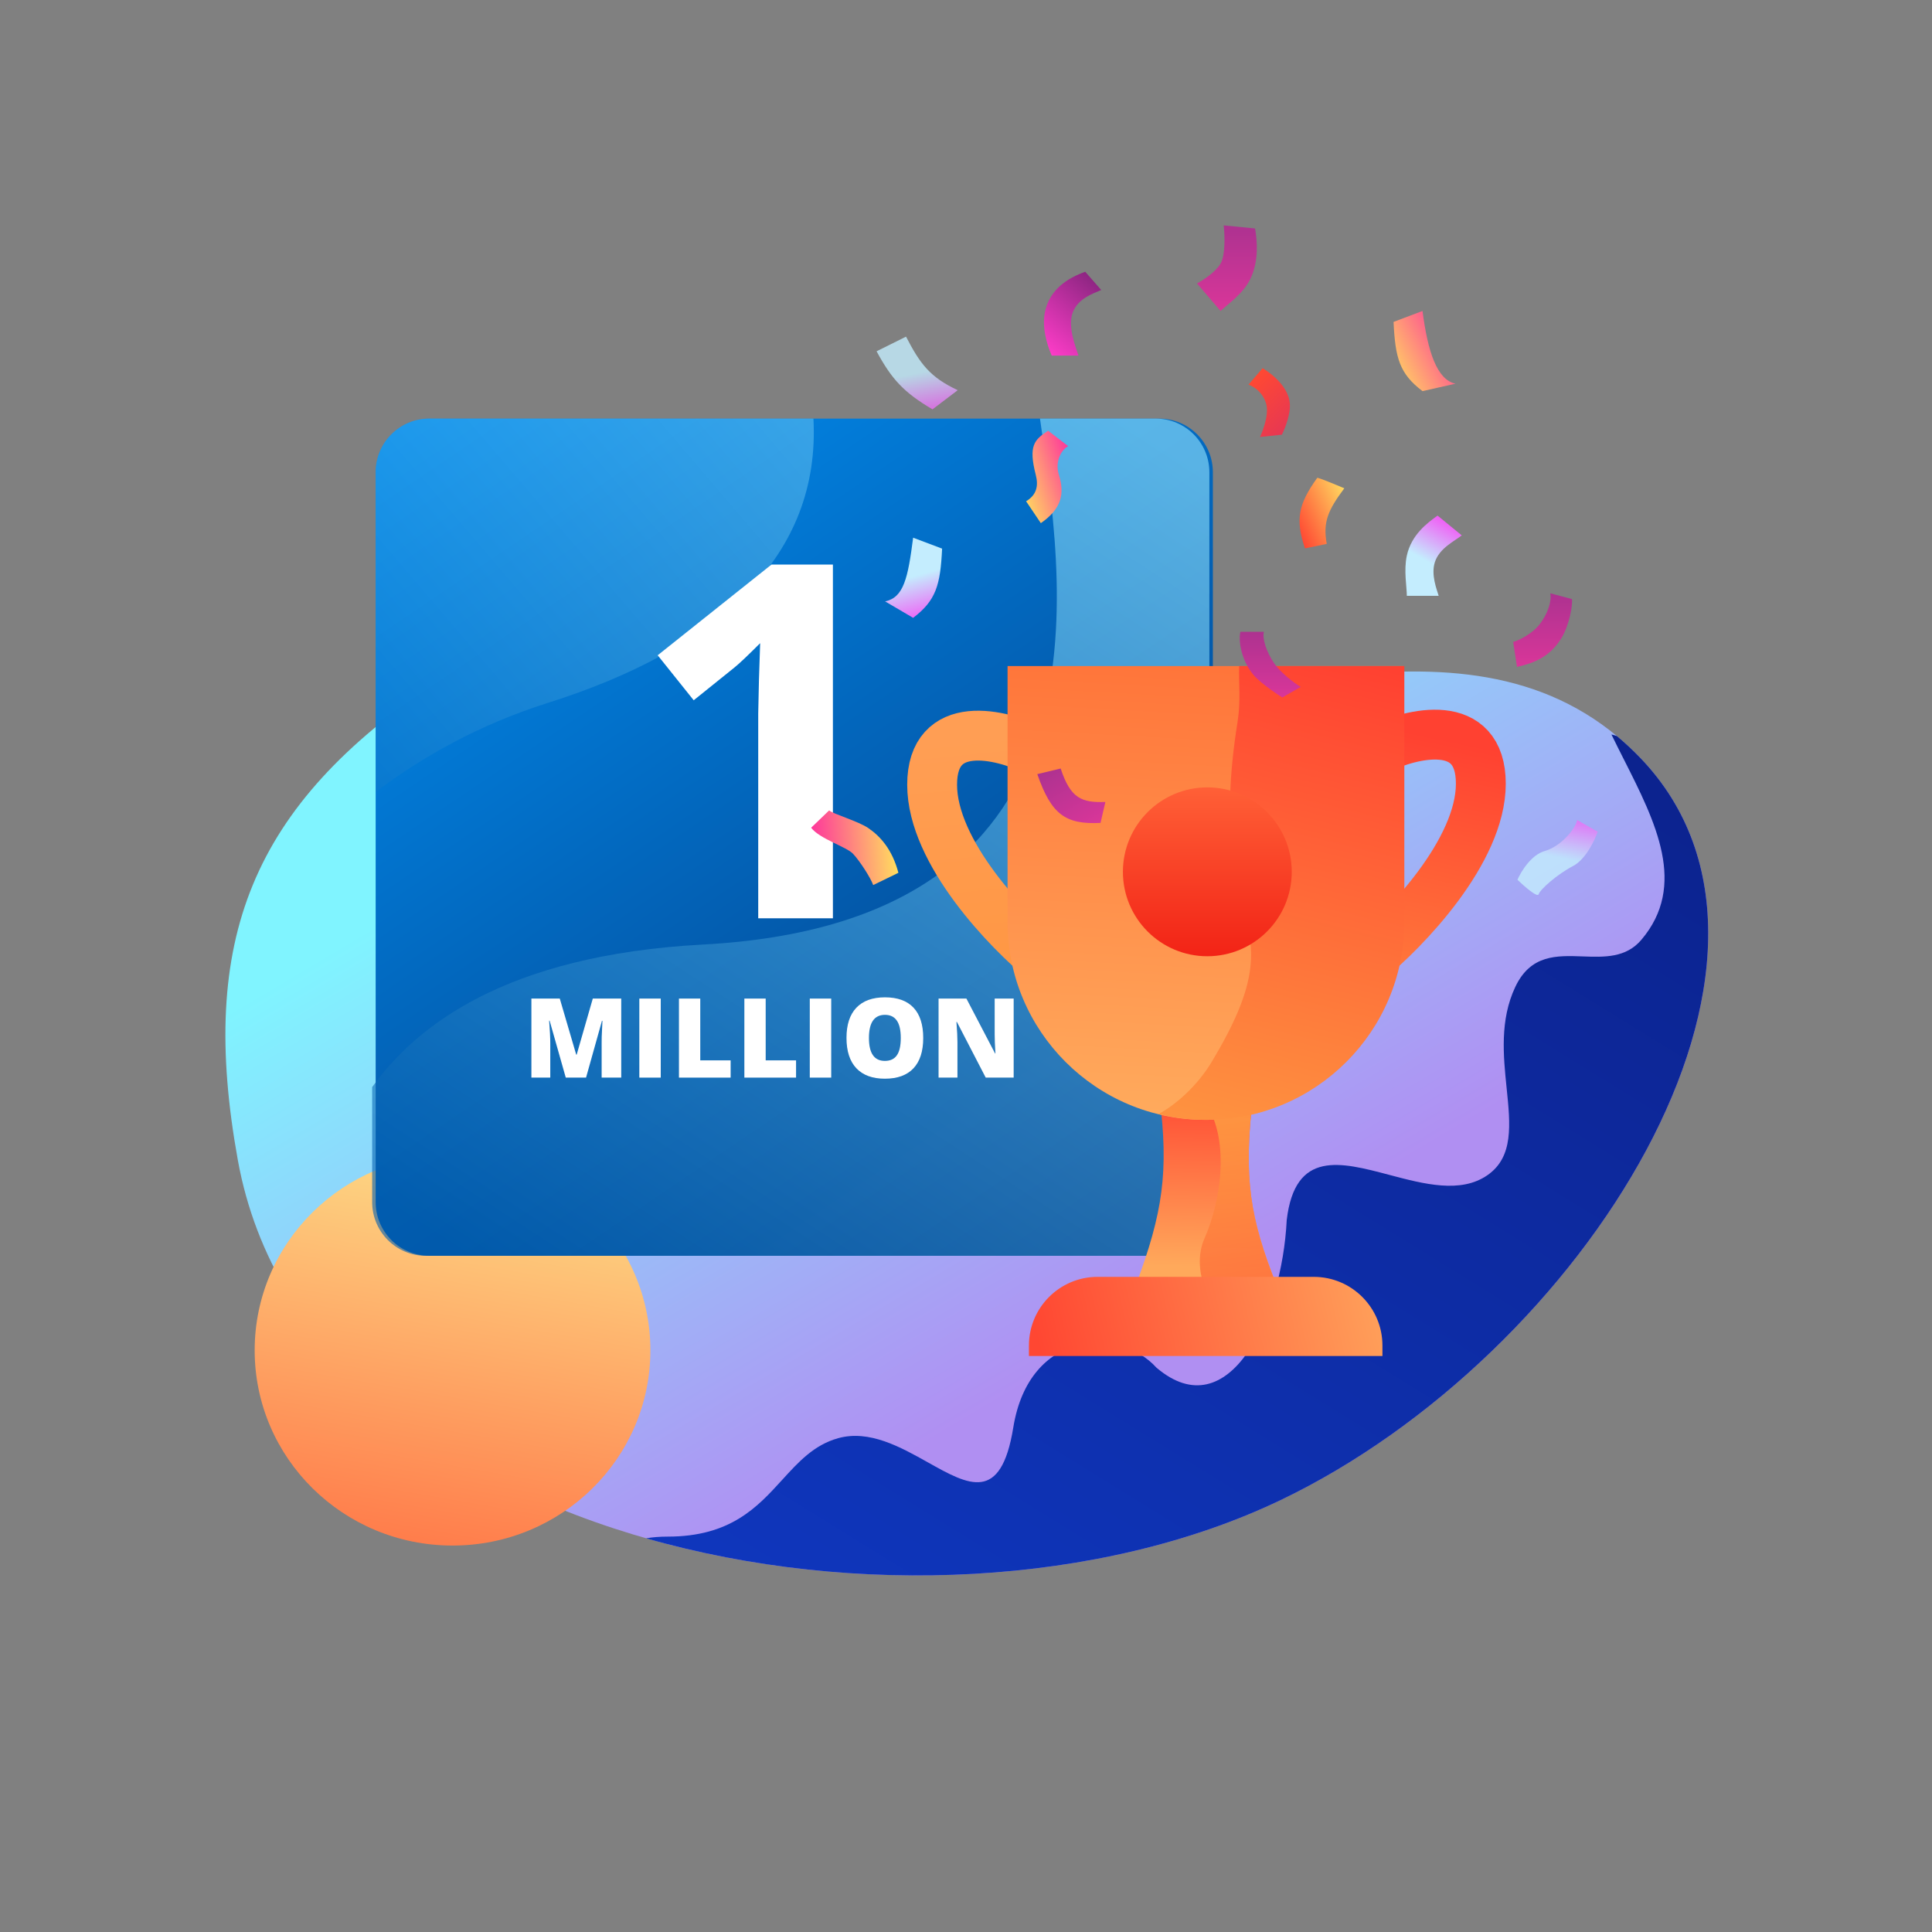 <svg width="180" height="180" viewBox="0 0 180 180" fill="none" xmlns="http://www.w3.org/2000/svg">
    <rect x="0" y="0" width="180" height="180" fill="#808080" stroke="none"/>
    <path d="M0.541 8.30876e-07C0.352 0.143 0.172 0.297 3.79394e-06 0.463C0.19 0.323 0.371 0.168 0.541 8.30876e-07V8.30876e-07Z" transform="translate(73.441 72.311)" fill="#466633"/>
    <path d="M131.828 12.76C116.948 -2.728 93.836 8.965 74.601 8.583C49.42 8.083 40.7 -8.368 19.751 5.631C2.416 17.216 -2.559 29.7 1.159 50.234C7.72 86.472 65.095 97.791 98.285 81.92C126.474 68.441 149.834 31.501 131.828 12.76Z"
          transform="translate(21 57.853)" fill="url(#paint0_linear)"/>
    <path d="M90.435 0.145C91.182 0.765 91.912 1.444 92.624 2.184C110.63 20.925 87.269 57.865 59.081 71.344C42.333 79.352 19.428 80.437 0 74.892C0.573 74.788 1.241 74.732 2.015 74.732C7.858 74.732 10.367 71.976 12.676 69.44C14.199 67.768 15.634 66.191 17.882 65.564C20.788 64.754 23.703 66.389 26.271 67.829C30.038 69.942 33.058 71.635 34.202 64.568C35.685 55.409 44.101 55.185 47.537 58.988C54.318 64.767 59.243 54.18 59.678 45.237C60.454 38.708 64.667 39.822 69.235 41.031C72.473 41.888 75.89 42.792 78.387 41.053C80.823 39.355 80.517 36.364 80.166 32.943C79.859 29.935 79.517 26.597 80.975 23.515C82.401 20.5 84.831 20.588 87.259 20.677C89.271 20.75 91.281 20.823 92.717 19.131C97.024 14.061 94.047 8.173 91.1 2.344C90.704 1.561 90.308 0.779 89.931 0C90.099 0.04 90.267 0.088 90.435 0.145Z"
          transform="translate(60.203 68.43)" fill="url(#paint1_linear)"/>
    <ellipse cx="18.434" cy="18.191" rx="18.434" ry="18.191" transform="translate(23.727 107.614)" fill="url(#paint2_linear)"/>
    <path d="M5.41 0.285L2.486 0C2.583 0.854 2.661 2.762 2.193 3.559C1.725 4.356 0.536 5.124 0 5.409L2.193 7.971C2.778 7.402 4.284 6.406 4.971 4.982C5.777 3.315 5.605 1.423 5.41 0.285Z"
          transform="translate(111.523 21)" fill="url(#paint3_linear)"/>
    <path d="M5.359 0.29L2.462 0C2.559 0.869 3.102 2.32 2.462 3.551C1.896 4.64 0.531 5.214 0 5.504L2.098 7.602C2.677 7.022 3.993 6.129 4.748 4.952C5.825 3.273 5.552 1.448 5.359 0.29Z"
          transform="translate(137.93 51.621) scale(-1 1) rotate(-45)" fill="url(#paint4_linear)"/>
    <path d="M5.078 0L2.824 0.146C3.176 1.027 3.746 2.19 3.263 3.407C2.703 4.817 0.564 5.658 0 5.965L1.762 7.727C2.791 7.334 4.311 6.508 5.113 5.258C6.257 3.474 5.82 1.555 5.078 0Z"
          transform="translate(104.699 28.912) scale(-1 1) rotate(-45)" fill="url(#paint5_linear)"/>
    <path d="M4.699 0L2.691 0.154C2.691 0.154 3.285 1.322 2.592 2.576C1.997 3.651 0 4.361 0 4.361L1.592 5.653C1.592 5.653 3.34 5.075 4.153 4.137C5.444 2.65 4.699 0 4.699 0Z"
          transform="translate(114.31 37.627) rotate(-45)" fill="url(#paint6_linear)"/>
    <path d="M0 1.495L1.893 0L5.971 4.62L4.223 5.979L0 1.495Z" transform="translate(103.561 48.9)" fill="url(#paint7_linear)"/>
    <path d="M0 5C0 2.239 2.239 0 5 0H73C75.761 0 78 2.239 78 5V73C78 75.761 75.761 78 73 78H5C2.239 78 0 75.761 0 73V5Z" transform="translate(35 39)" fill="url(#paint8_linear)"/>
    <path opacity="0.6"
          d="M0 62.283C4.022 56.708 12.257 49.994 30.826 49C68.944 46.959 64.635 16.881 62.398 1.258C62.336 0.827 62.275 0.408 62.218 0H73C75.762 0 78 2.238 78 5V73C78 75.762 75.762 78 73 78H5C2.238 78 0 75.762 0 73V62.283Z"
          transform="translate(34.674 39)" fill="url(#paint9_linear)"/>
    <path opacity="0.4" d="M0 34.789C4.228 31.586 9.571 28.53 16 26.5C32.174 21.393 41.463 12.662 40.785 0H5C2.238 0 0 2.238 0 5V34.789Z" transform="translate(35 39)" fill="url(#paint10_linear)"/>
    <path d="M3.202 7.48L1.699 2.176H1.654C1.724 3.079 1.759 3.781 1.759 4.281V7.48H0V0.116H2.644L4.177 5.344H4.217L5.72 0.116H8.369V7.48H6.545V4.251C6.545 4.083 6.546 3.897 6.55 3.692C6.556 3.487 6.58 2.985 6.62 2.186H6.575L5.092 7.48H3.202Z"
          transform="translate(49.509 92.919)" fill="white"/>
    <path d="M10.056 7.48V0.116H12.051V7.48H10.056Z" transform="translate(49.509 92.919)" fill="white"/>
    <path d="M13.748 7.48V0.116H15.733V5.873H18.563V7.48H13.748Z" transform="translate(49.509 92.919)" fill="white"/>
    <path d="M19.842 7.48V0.116H21.828V5.873H24.658V7.48H19.842Z" transform="translate(49.509 92.919)" fill="white"/>
    <path d="M25.937 7.48V0.116H27.933V7.48H25.937Z" transform="translate(49.509 92.919)" fill="white"/>
    <path d="M36.505 3.788C36.505 5.027 36.202 5.969 35.595 6.614C34.989 7.258 34.101 7.581 32.931 7.581C31.779 7.581 30.894 7.257 30.277 6.609C29.664 5.96 29.357 5.017 29.357 3.778C29.357 2.552 29.662 1.617 30.272 0.972C30.886 0.324 31.775 0 32.941 0C34.111 0 34.997 0.321 35.6 0.962C36.204 1.603 36.505 2.545 36.505 3.788ZM31.448 3.788C31.448 5.212 31.943 5.923 32.931 5.923C33.434 5.923 33.806 5.751 34.047 5.405C34.292 5.059 34.414 4.52 34.414 3.788C34.414 3.052 34.29 2.51 34.042 2.161C33.798 1.808 33.431 1.632 32.941 1.632C31.946 1.632 31.448 2.351 31.448 3.788Z"
          transform="translate(49.509 92.919)" fill="white"/>
    <path d="M44.932 7.48H42.328L39.644 2.292H39.599C39.663 3.108 39.694 3.731 39.694 4.161V7.48H37.935V0.116H40.529L43.203 5.233H43.233C43.186 4.491 43.163 3.895 43.163 3.445V0.116H44.932V7.48Z"
          transform="translate(49.509 92.919)" fill="white"/>
    <path d="M16.325 32.956H9.367V13.886L9.435 10.752L9.547 7.326C8.391 8.483 7.588 9.242 7.138 9.603L3.355 12.646L0 8.453L10.605 0H16.325V32.956Z" transform="translate(61.275 52.597)" fill="white"/>
    <path d="M0 4.575C0 -1.718 6.39 -0.177 9.586 1.38L10.569 21.046C7.046 18.178 0 10.868 0 4.575Z" transform="translate(86.844 68.538)" stroke="url(#paint11_linear)" stroke-width="4.645"/>
    <path d="M2.218 0H10.918C10.014 7.511 10.649 11.295 13.136 17.537H0C2.527 10.779 3.093 6.944 2.218 0Z" transform="translate(105.813 102.223)" fill="url(#paint12_linear)"/>
    <path d="M0 0H36.867V23.848C36.867 34.028 28.614 42.281 18.434 42.281V42.281C8.253 42.281 0 34.028 0 23.848V0Z" transform="translate(93.872 62.053)" fill="url(#paint13_linear)"/>
    <path opacity="0.9"
          d="M0.365 17.537C-0.065 16.164 -0.202 14.595 0.438 13.153C2.03 9.566 2.827 3.786 0.438 0.399C0.341 0.261 0.271 0.128 0.226 0H4.947C4.043 7.511 4.678 11.295 7.165 17.537H0.365Z"
          transform="translate(111.783 102.223)" fill="url(#paint14_linear)"/>
    <path d="M0 6.398C0 2.865 2.865 0 6.398 0H26.537C30.07 0 32.935 2.865 32.935 6.398V7.375H0V6.398Z" transform="translate(95.863 118.962)" fill="url(#paint15_linear)"/>
    <path d="M0 4.575C0 -1.718 6.39 -0.177 9.586 1.38L10.569 21.046C7.046 18.178 0 10.868 0 4.575Z" transform="translate(137.966 68.443) scale(-1 1)" stroke="url(#paint16_linear)" stroke-width="4.645"/>
    <path d="M7.349 5.242C4.154 25.224 13.392 22.832 4.95 36.873C3.553 39.197 1.531 40.908 0 41.738C1.428 42.093 2.921 42.281 4.459 42.281C14.639 42.281 22.893 34.027 22.893 23.845V0H7.505C7.451 1.631 7.672 3.22 7.349 5.242Z"
          transform="translate(107.946 62.053)" fill="url(#paint17_linear)"/>
    <ellipse cx="7.865" cy="7.866" rx="7.865" ry="7.866" transform="translate(104.619 73.359)" fill="url(#paint18_linear)"/>
    <path d="M0.357 6.856L0 4.531C0.476 4.411 1.762 3.798 2.473 2.879C3.2 1.94 3.612 0.755 3.453 0L5.477 0.536C5.557 1.053 5.249 2.999 4.44 4.265C3.388 5.909 1.985 6.498 0.357 6.856Z"
          transform="translate(140.979 55.276)" fill="url(#paint19_linear)"/>
    <path d="M2.263 8.291L0 7.755C0.138 6.476 1.926 4.552 2.124 3.687C2.323 2.822 2.403 0.95 2.263 0.212L4.866 0C5.474 2.158 5.148 3.776 4.573 5.006C4.082 6.059 2.422 7.795 2.263 8.291Z"
          transform="matrix(0.861 -0.509 -0.508 -0.861 79.513 83.794)" fill="url(#paint20_linear)"/>
    <path opacity="0.8" d="M2.745 6.776C4.059 4.233 4.976 2.996 7.563 1.786L5.21 0C2.532 1.584 1.42 2.792 0 5.41L2.745 6.776Z" transform="translate(81.668 38.139) scale(1 -1)" fill="url(#paint21_linear)"/>
    <path d="M0.061 0H2.251C2.087 0.574 2.448 1.854 3.246 2.989C3.833 3.824 5.109 4.806 5.683 5.133L3.962 6.117C3.962 6.117 2.003 4.889 1.256 3.986C0.119 2.612 -0.138 0.797 0.061 0Z"
          transform="translate(115.504 58.864)" fill="url(#paint22_linear)"/>
    <path d="M4.172 0.975C3.405 0.65 1.827 -2.77824e-05 1.65 0C-0.103 2.438 -0.416 3.858 0.506 6.576L2.535 6.157C2.155 4.121 2.668 2.988 4.172 0.975Z" transform="translate(121.076 44.516)"
          fill="url(#paint23_linear)"/>
    <path d="M2.431 0.635L0.285 0C-0.47 3.925 0.211 5.391 3.114 6.882L4.48 5.418C2.536 4.381 1.829 3.522 2.431 0.635Z" transform="matrix(0.866 -0.5 0.5 0.866 96.397 72.266)"
          fill="url(#paint24_linear)"/>
    <path d="M2.61 0L0 1.532C1.735 1.899 2.124 3.698 2.61 7.468L5.309 6.449C5.148 3.048 4.74 1.615 2.61 0Z" transform="translate(82.465 57.563) scale(1 -1)" fill="url(#paint25_linear)"/>
    <path d="M3.073 0L0 0.692C1.735 1.059 2.587 3.698 3.073 7.468L5.772 6.449C5.611 3.048 5.203 1.615 3.073 0Z" transform="translate(135.606 36.44) rotate(-180)" fill="url(#paint26_linear)"/>
    <path d="M3.917 2.038L2.545 0C0.635 1.319 0.296 2.714 0.864 4.503C1.221 5.626 0.738 6.761 0 7.177L1.864 8.609C3.151 7.781 3.715 7.22 3.018 4.503C2.764 3.511 2.901 2.651 3.917 2.038Z"
          transform="translate(99.517 48.74) rotate(-180)" fill="url(#paint27_linear)"/>
    <path opacity="0.8"
          d="M2.556 2.879C1.278 3.237 0.319 4.819 0 5.566C0.618 6.163 1.878 7.267 1.981 6.909C2.108 6.461 3.706 5.054 5.175 4.286C6.351 3.672 7.199 1.898 7.475 1.087L5.559 0C5.495 0.64 4.153 2.431 2.556 2.879Z"
          transform="translate(141.378 76.401)" fill="url(#paint28_linear)"/>
    <defs>
        <linearGradient id="paint0_linear" x2="1" gradientUnits="userSpaceOnUse" gradientTransform="matrix(34.655 58.997 -107.937 63.423 84.781 -13.296)">
            <stop stop-color="#80F4FF"/>
            <stop offset="0.987" stop-color="#B08FF2"/>
        </linearGradient>
        <linearGradient id="paint1_linear" x2="1" gradientUnits="userSpaceOnUse" gradientTransform="matrix(-60.883 102.88 65.568 40.53 58.264 -17.469)">
            <stop stop-color="#0C238F"/>
            <stop offset="1" stop-color="#0F38C1"/>
        </linearGradient>
        <linearGradient id="paint2_linear" x2="1" gradientUnits="userSpaceOnUse" gradientTransform="translate(36.867 3.231) scale(37.444 36.951) rotate(100.072)">
            <stop stop-color="#FDD985"/>
            <stop offset="1" stop-color="#FF7B4A"/>
        </linearGradient>
        <linearGradient id="paint3_linear" x2="1" gradientUnits="userSpaceOnUse" gradientTransform="translate(5.577) scale(5.577 7.971) rotate(90)">
            <stop stop-color="#AD3290"/>
            <stop offset="1" stop-color="#D93699"/>
        </linearGradient>
        <linearGradient id="paint4_linear" x2="1" gradientUnits="userSpaceOnUse" gradientTransform="matrix(-2.769 5.031 -3.839 -1.076 5.796 -1.024)">
            <stop stop-color="#FF2EF2"/>
            <stop offset="1" stop-color="#C4EDFE"/>
        </linearGradient>
        <linearGradient id="paint5_linear" x2="1" gradientUnits="userSpaceOnUse" gradientTransform="matrix(-0.634 8.15 -5.615 -0.437 5.984 -0.165)">
            <stop stop-color="#8A2580"/>
            <stop offset="1" stop-color="#FC3CC7"/>
        </linearGradient>
        <linearGradient id="paint6_linear" x2="1" gradientUnits="userSpaceOnUse" gradientTransform="translate(4.85 -0.057) scale(4.85 5.709) rotate(90)">
            <stop stop-color="#FF4932"/>
            <stop offset="1" stop-color="#E73753"/>
        </linearGradient>
        <linearGradient id="paint7_linear" x2="1" gradientUnits="userSpaceOnUse" gradientTransform="translate(5.894 -0.06) scale(5.894 6.039) rotate(90)">
            <stop stop-color="#FF9E54"/>
            <stop offset="1" stop-color="#E73753"/>
        </linearGradient>
        <linearGradient id="paint8_linear" x2="1" gradientUnits="userSpaceOnUse" gradientTransform="translate(56 -41.75) scale(105.67) rotate(56.385)">
            <stop stop-color="#0195FA"/>
            <stop offset="1" stop-color="#04367C"/>
        </linearGradient>
        <linearGradient id="paint9_linear" x2="1" gradientUnits="userSpaceOnUse" gradientTransform="translate(115.576 29.75) scale(98.876) rotate(123.449)">
            <stop stop-color="#93E5FF"/>
            <stop offset="1" stop-color="#005EB0"/>
        </linearGradient>
        <linearGradient id="paint10_linear" x2="1" gradientUnits="userSpaceOnUse" gradientTransform="matrix(-43.5 49 -41.867 -48.487 61.933 18.744)">
            <stop stop-color="#93E5FF"/>
            <stop offset="1" stop-color="#026CC3"/>
        </linearGradient>
        <linearGradient id="paint11_linear" x2="1" gradientUnits="userSpaceOnUse" gradientTransform="matrix(2.581 25.224 -12.667 1.296 11.618 -0.648)">
            <stop stop-color="#FF9E54"/>
            <stop offset="1" stop-color="#FF9641"/>
        </linearGradient>
        <linearGradient id="paint12_linear" x2="1" gradientUnits="userSpaceOnUse" gradientTransform="matrix(0.398 16.541 -14.76 -0.28 11.161 -0.657)">
            <stop stop-color="#FF4732"/>
            <stop offset="1" stop-color="#FFA95B"/>
        </linearGradient>
        <linearGradient id="paint13_linear" x2="1" gradientUnits="userSpaceOnUse" gradientTransform="matrix(-0.455 42.367 -37.194 -2.148 30.937 0.988)">
            <stop stop-color="#FF753A"/>
            <stop offset="1" stop-color="#FFAB5D"/>
        </linearGradient>
        <linearGradient id="paint14_linear" x2="1" gradientUnits="userSpaceOnUse" gradientTransform="matrix(-5.573 -25.907 -15.582 2.487 16.946 25.461)">
            <stop stop-color="#FF583A"/>
            <stop offset="0.944" stop-color="#FE9941"/>
        </linearGradient>
        <linearGradient id="paint15_linear" x2="1" gradientUnits="userSpaceOnUse" gradientTransform="matrix(-31.845 7.573 -21.427 -90.333 43.752 45.166)">
            <stop stop-color="#FFA25B"/>
            <stop offset="1" stop-color="#FF4732"/>
        </linearGradient>
        <linearGradient id="paint16_linear" x2="1" gradientUnits="userSpaceOnUse" gradientTransform="matrix(5.284 25.565 -12.838 2.655 11.704 -1.327)">
            <stop stop-color="#FF4131"/>
            <stop offset="1" stop-color="#FF803C"/>
        </linearGradient>
        <linearGradient id="paint17_linear" x2="1" gradientUnits="userSpaceOnUse" gradientTransform="matrix(-11.544 47.43 -25.433 -6.213 29.293 2.224)">
            <stop stop-color="#FF4131"/>
            <stop offset="1" stop-color="#FE9941"/>
        </linearGradient>
        <linearGradient id="paint18_linear" x2="1" gradientUnits="userSpaceOnUse" gradientTransform="translate(11.418 0.165) scale(9.847 15.544) rotate(90)">
            <stop stop-color="#FF5F36"/>
            <stop offset="1" stop-color="#F22316"/>
        </linearGradient>
        <linearGradient id="paint19_linear" x2="1" gradientUnits="userSpaceOnUse" gradientTransform="translate(5.494) scale(5.494 6.856) rotate(90)">
            <stop stop-color="#AD3290"/>
            <stop offset="1" stop-color="#D93699"/>
        </linearGradient>
        <linearGradient id="paint20_linear" x2="1" gradientUnits="userSpaceOnUse" gradientTransform="matrix(-4.116 9.166 -5.739 -11.509 7.302 5.353)">
            <stop stop-color="#FFD960"/>
            <stop offset="1" stop-color="#FE339D"/>
        </linearGradient>
        <linearGradient id="paint21_linear" x2="1" gradientUnits="userSpaceOnUse" gradientTransform="matrix(-3.782 4.696 -5.242 -1.005 7.915 -1.275)">
            <stop stop-color="#FF2EF2"/>
            <stop offset="1" stop-color="#C4EDFE"/>
        </linearGradient>
        <linearGradient id="paint22_linear" x2="1" gradientUnits="userSpaceOnUse" gradientTransform="translate(5.687) scale(5.687 6.117) rotate(90)">
            <stop stop-color="#AD3290"/>
            <stop offset="1" stop-color="#D93699"/>
        </linearGradient>
        <linearGradient id="paint23_linear" x2="1" gradientUnits="userSpaceOnUse" gradientTransform="matrix(-3.064 7.345 -4.273 -9.223 5.743 4.29)">
            <stop stop-color="#FFD960"/>
            <stop offset="1" stop-color="#FF4331"/>
        </linearGradient>
        <linearGradient id="paint24_linear" x2="1" gradientUnits="userSpaceOnUse" gradientTransform="translate(4.483) scale(4.483 6.882) rotate(90)">
            <stop stop-color="#AD3290"/>
            <stop offset="1" stop-color="#D93699"/>
        </linearGradient>
        <linearGradient id="paint25_linear" x2="1" gradientUnits="userSpaceOnUse" gradientTransform="matrix(-2.654 4.943 -3.679 -1.057 5.556 -1.006)">
            <stop stop-color="#FF2EF2"/>
            <stop offset="1" stop-color="#C4EDFE"/>
        </linearGradient>
        <linearGradient id="paint26_linear" x2="1" gradientUnits="userSpaceOnUse" gradientTransform="matrix(-3.945 8.41 -5.502 -10.561 7.794 4.912)">
            <stop stop-color="#FFD960"/>
            <stop offset="1" stop-color="#FE339D"/>
        </linearGradient>
        <linearGradient id="paint27_linear" x2="1" gradientUnits="userSpaceOnUse" gradientTransform="matrix(-2.911 9.695 -4.059 -12.174 5.409 5.663)">
            <stop stop-color="#FFD960"/>
            <stop offset="1" stop-color="#FE339D"/>
        </linearGradient>
        <linearGradient id="paint28_linear" x2="1" gradientUnits="userSpaceOnUse" gradientTransform="matrix(-3.738 4.837 -5.181 -1.035 7.823 -1.314)">
            <stop stop-color="#FF2EF2"/>
            <stop offset="1" stop-color="#C4EDFE"/>
        </linearGradient>
    </defs>
</svg>
